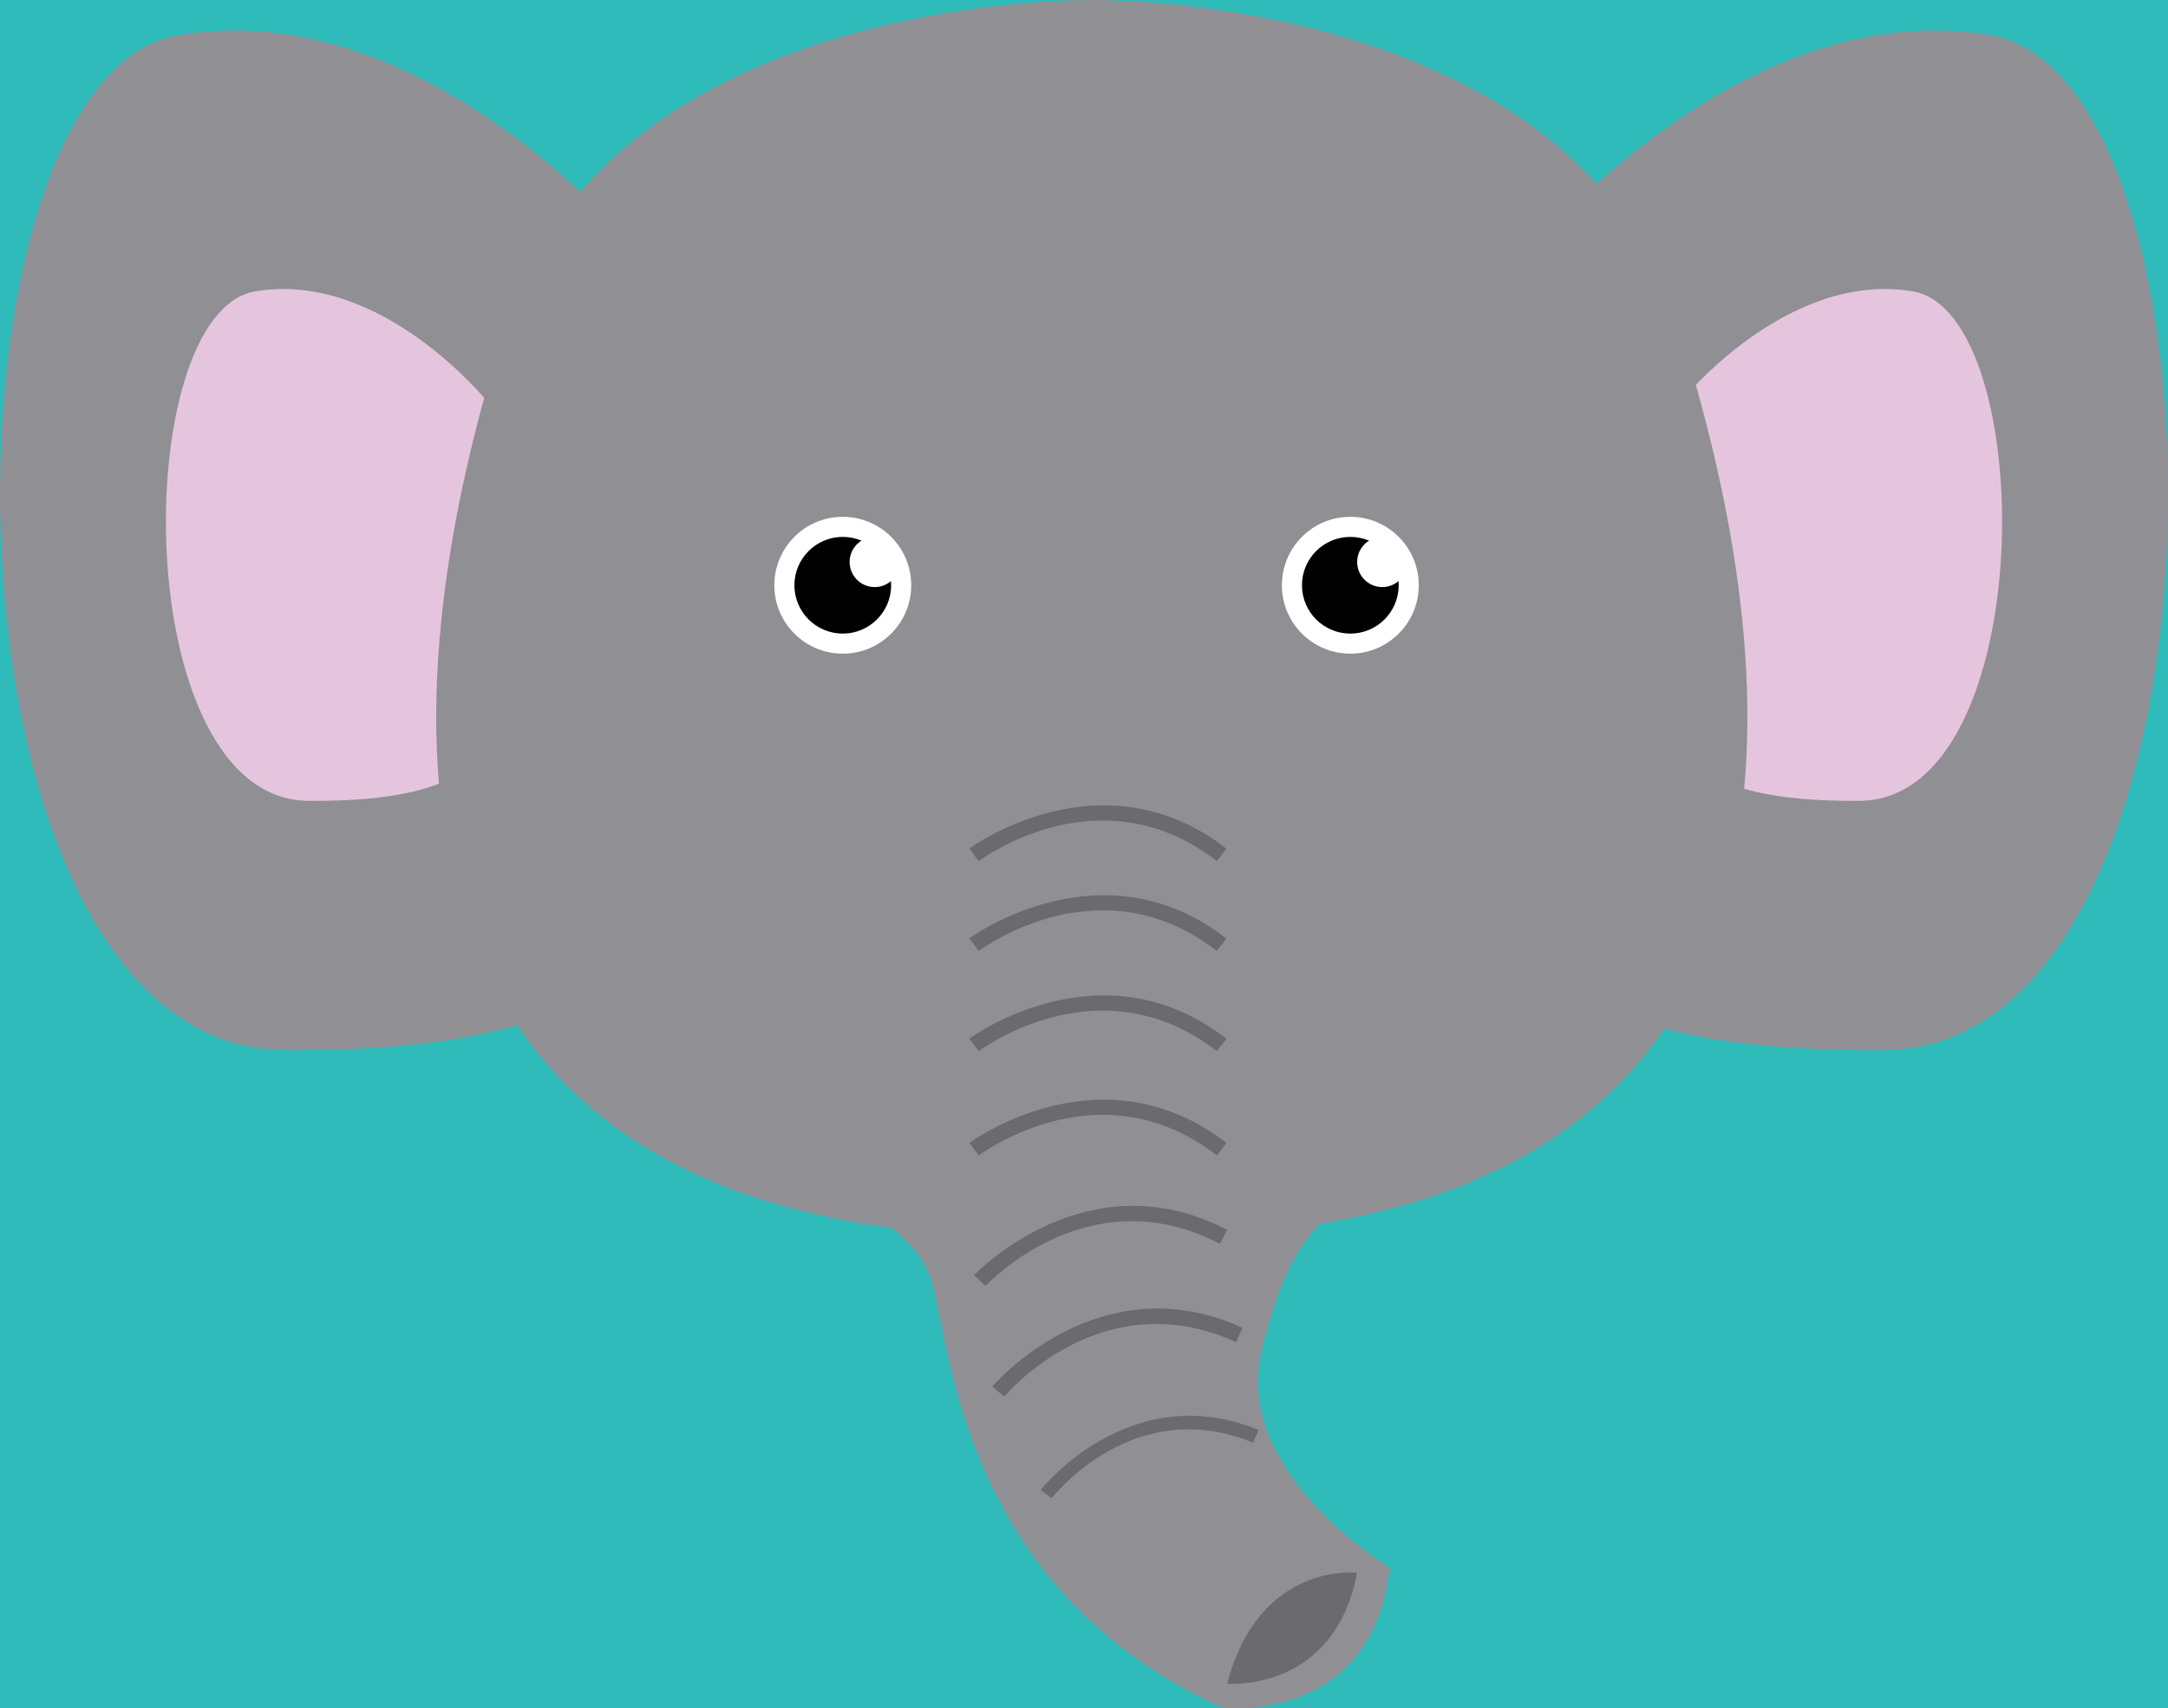 <?xml version="1.0" encoding="utf-8"?>
<!-- Generator: Adobe Illustrator 16.0.0, SVG Export Plug-In . SVG Version: 6.00 Build 0)  -->
<!DOCTYPE svg PUBLIC "-//W3C//DTD SVG 1.1//EN" "http://www.w3.org/Graphics/SVG/1.1/DTD/svg11.dtd">
<svg version="1.1" xmlns="http://www.w3.org/2000/svg" xmlns:xlink="http://www.w3.org/1999/xlink" x="0px" y="0px"
	 width="224.96px" height="177.29px" viewBox="0 0 224.96 177.29" enable-background="new 0 0 224.96 177.29" xml:space="preserve">
<g id="Background">
	<g>
		<rect x="-58.177" y="-76.371" fill="#2FBABA" width="800" height="800"/>
		<g>
			<g>
				<path fill="#3F442F" d="M230.315,687.299v-0.256c-0.349,0.398-0.691,0.723-1.03,0.973s-0.706,0.441-1.103,0.57
					c-0.396,0.131-0.827,0.195-1.296,0.195c-0.621,0-1.195-0.131-1.725-0.395c-0.528-0.262-0.985-0.639-1.371-1.125
					c-0.388-0.488-0.68-1.061-0.879-1.719c-0.199-0.66-0.3-1.371-0.3-2.137c0-1.622,0.396-2.887,1.188-3.792
					c0.792-0.904,1.833-1.357,3.125-1.357c0.747,0,1.377,0.129,1.89,0.384c0.514,0.257,1.014,0.652,1.501,1.183v-3.827
					c0-0.532,0.105-0.934,0.318-1.206c0.212-0.272,0.514-0.408,0.907-0.408c0.393,0,0.694,0.125,0.906,0.375
					c0.213,0.251,0.318,0.618,0.318,1.106v11.436c0,0.494-0.113,0.865-0.342,1.111c-0.228,0.246-0.521,0.371-0.883,0.371
					c-0.354,0-0.647-0.129-0.879-0.385C230.431,688.139,230.315,687.773,230.315,687.299z M225.215,683.49
					c0,0.703,0.109,1.301,0.328,1.795s0.518,0.867,0.897,1.115c0.38,0.252,0.795,0.377,1.244,0.377c0.456,0,0.872-0.119,1.249-0.357
					c0.377-0.236,0.678-0.602,0.902-1.09c0.225-0.492,0.337-1.105,0.337-1.84c0-0.689-0.112-1.283-0.337-1.782
					c-0.225-0.496-0.528-0.876-0.912-1.14c-0.383-0.262-0.803-0.393-1.258-0.393c-0.475,0-0.899,0.135-1.273,0.403
					c-0.373,0.269-0.663,0.654-0.868,1.158C225.317,682.242,225.215,682.826,225.215,683.49z"/>
				<path fill="#3F442F" d="M241.749,684.146h-5.071c0.007,0.588,0.125,1.107,0.356,1.557c0.23,0.451,0.538,0.789,0.921,1.018
					c0.384,0.229,0.807,0.34,1.269,0.34c0.31,0,0.593-0.035,0.85-0.107c0.257-0.074,0.505-0.186,0.746-0.342
					c0.241-0.154,0.462-0.322,0.665-0.5c0.202-0.178,0.464-0.418,0.788-0.723c0.133-0.113,0.323-0.17,0.57-0.17
					c0.266,0,0.48,0.074,0.645,0.219c0.165,0.146,0.248,0.352,0.248,0.617c0,0.234-0.093,0.508-0.275,0.822
					c-0.185,0.313-0.462,0.613-0.831,0.902c-0.372,0.287-0.836,0.525-1.397,0.717c-0.56,0.189-1.204,0.285-1.933,0.285
					c-1.664,0-2.96-0.477-3.884-1.426c-0.925-0.949-1.387-2.238-1.387-3.865c0-0.766,0.113-1.478,0.342-2.132
					c0.229-0.656,0.561-1.218,0.997-1.687s0.975-0.827,1.615-1.078c0.639-0.25,1.349-0.374,2.127-0.374
					c1.013,0,1.882,0.212,2.606,0.641c0.726,0.427,1.27,0.979,1.63,1.656c0.359,0.678,0.541,1.369,0.541,2.071
					c0,0.652-0.187,1.074-0.56,1.27C242.954,684.049,242.428,684.146,241.749,684.146z M236.678,682.674h4.702
					c-0.063-0.887-0.304-1.551-0.718-1.99c-0.415-0.44-0.96-0.66-1.638-0.66c-0.646,0-1.177,0.223-1.591,0.669
					C237.019,681.139,236.768,681.8,236.678,682.674z"/>
				<path fill="#3F442F" d="M253.564,685.389c0,0.717-0.174,1.33-0.522,1.84c-0.348,0.51-0.862,0.896-1.544,1.158
					c-0.68,0.264-1.508,0.395-2.483,0.395c-0.931,0-1.729-0.143-2.394-0.428c-0.664-0.285-1.155-0.643-1.472-1.068
					c-0.316-0.428-0.475-0.855-0.475-1.287c0-0.285,0.101-0.529,0.304-0.73c0.202-0.203,0.459-0.305,0.77-0.305
					c0.271,0,0.48,0.066,0.626,0.199c0.146,0.133,0.286,0.32,0.418,0.561c0.266,0.463,0.585,0.807,0.955,1.035
					s0.875,0.342,1.516,0.342c0.519,0,0.944-0.115,1.277-0.346c0.332-0.232,0.498-0.496,0.498-0.795
					c0-0.455-0.172-0.787-0.518-0.996s-0.914-0.408-1.705-0.6c-0.893-0.221-1.619-0.453-2.18-0.697
					c-0.561-0.242-1.009-0.564-1.344-0.963c-0.336-0.4-0.504-0.892-0.504-1.474c0-0.519,0.155-1.01,0.466-1.473
					c0.311-0.461,0.768-0.83,1.373-1.105c0.604-0.276,1.333-0.414,2.188-0.414c0.671,0,1.274,0.069,1.809,0.21
					c0.536,0.138,0.983,0.326,1.34,0.561c0.358,0.233,0.63,0.493,0.816,0.777c0.187,0.285,0.28,0.563,0.28,0.837
					c0,0.297-0.1,0.541-0.299,0.731c-0.199,0.188-0.482,0.285-0.851,0.285c-0.266,0-0.492-0.076-0.679-0.229
					c-0.187-0.151-0.4-0.379-0.641-0.683c-0.196-0.253-0.427-0.456-0.693-0.608c-0.266-0.152-0.627-0.228-1.083-0.228
					c-0.469,0-0.857,0.099-1.168,0.3c-0.311,0.198-0.466,0.446-0.466,0.744c0,0.273,0.114,0.496,0.342,0.67
					c0.229,0.175,0.535,0.319,0.922,0.433s0.917,0.252,1.596,0.418c0.804,0.197,1.46,0.432,1.971,0.703
					c0.509,0.271,0.896,0.594,1.159,0.965C253.434,684.492,253.564,684.914,253.564,685.389z"/>
				<path fill="#3F442F" d="M256.213,677.032c-0.36,0-0.669-0.111-0.926-0.333c-0.256-0.221-0.385-0.534-0.385-0.94
					c0-0.368,0.132-0.669,0.395-0.907s0.568-0.356,0.916-0.356c0.336,0,0.634,0.107,0.893,0.323c0.26,0.216,0.391,0.528,0.391,0.94
					c0,0.399-0.128,0.711-0.381,0.936S256.562,677.032,256.213,677.032z M257.496,679.71v7.493c0,0.52-0.124,0.914-0.371,1.18
					s-0.56,0.398-0.94,0.398c-0.38,0-0.688-0.137-0.926-0.408c-0.238-0.273-0.356-0.662-0.356-1.17v-7.418
					c0-0.512,0.118-0.898,0.356-1.158c0.237-0.26,0.546-0.39,0.926-0.39c0.381,0,0.693,0.13,0.94,0.39
					S257.496,679.248,257.496,679.71z"/>
				<path fill="#3F442F" d="M268.854,680.138v7.532c0,0.861-0.093,1.602-0.276,2.223c-0.183,0.619-0.478,1.133-0.883,1.539
					c-0.405,0.404-0.936,0.705-1.591,0.9c-0.655,0.197-1.471,0.295-2.446,0.295c-0.893,0-1.69-0.125-2.394-0.375
					c-0.702-0.25-1.243-0.572-1.624-0.969c-0.379-0.395-0.57-0.803-0.57-1.221c0-0.316,0.108-0.574,0.324-0.773
					c0.215-0.199,0.475-0.299,0.778-0.299c0.38,0,0.712,0.168,0.997,0.502c0.139,0.172,0.283,0.346,0.432,0.52
					c0.149,0.174,0.314,0.322,0.494,0.447c0.181,0.121,0.397,0.213,0.65,0.273c0.254,0.059,0.546,0.09,0.874,0.09
					c0.672,0,1.192-0.092,1.563-0.279c0.37-0.188,0.63-0.449,0.778-0.785c0.149-0.334,0.236-0.693,0.262-1.076
					c0.025-0.385,0.044-1,0.057-1.85c-0.399,0.559-0.859,0.984-1.383,1.275c-0.521,0.291-1.145,0.436-1.865,0.436
					c-0.868,0-1.626-0.221-2.275-0.664c-0.648-0.443-1.147-1.064-1.495-1.861c-0.349-0.799-0.522-1.719-0.522-2.764
					c0-0.779,0.105-1.483,0.317-2.109c0.213-0.628,0.516-1.156,0.907-1.587c0.393-0.431,0.846-0.755,1.358-0.974
					c0.513-0.218,1.076-0.327,1.69-0.327c0.734,0,1.371,0.142,1.909,0.422c0.538,0.283,1.039,0.725,1.501,1.326v-0.353
					c0-0.449,0.11-0.797,0.332-1.045c0.222-0.246,0.507-0.37,0.855-0.37c0.5,0,0.832,0.164,0.996,0.489
					C268.771,679.053,268.854,679.523,268.854,680.138z M261.342,683.424c0,1.051,0.229,1.846,0.688,2.385s1.054,0.807,1.781,0.807
					c0.431,0,0.837-0.115,1.22-0.346c0.384-0.232,0.695-0.58,0.937-1.045c0.24-0.467,0.361-1.031,0.361-1.695
					c0-1.057-0.232-1.882-0.698-2.47c-0.466-0.589-1.078-0.884-1.839-0.884c-0.741,0-1.334,0.282-1.78,0.846
					C261.564,681.584,261.342,682.387,261.342,683.424z"/>
				<path fill="#3F442F" d="M272.976,679.672v0.313c0.455-0.602,0.954-1.043,1.495-1.325c0.542-0.281,1.163-0.423,1.866-0.423
					c0.685,0,1.295,0.149,1.834,0.447c0.537,0.298,0.94,0.719,1.205,1.262c0.172,0.317,0.282,0.66,0.333,1.026
					c0.051,0.368,0.077,0.836,0.077,1.406v4.824c0,0.52-0.119,0.914-0.357,1.18c-0.237,0.266-0.546,0.398-0.926,0.398
					c-0.387,0-0.699-0.137-0.94-0.408c-0.241-0.273-0.36-0.662-0.36-1.17v-4.32c0-0.855-0.119-1.51-0.356-1.962
					c-0.238-0.452-0.711-0.68-1.421-0.68c-0.461,0-0.883,0.138-1.263,0.413c-0.38,0.276-0.658,0.655-0.836,1.136
					c-0.126,0.388-0.189,1.108-0.189,2.165v3.248c0,0.525-0.123,0.922-0.365,1.184c-0.244,0.264-0.559,0.395-0.945,0.395
					c-0.374,0-0.681-0.137-0.922-0.408c-0.24-0.273-0.36-0.662-0.36-1.17v-7.493c0-0.494,0.107-0.863,0.322-1.107
					c0.216-0.243,0.51-0.365,0.883-0.365c0.229,0,0.435,0.054,0.619,0.162c0.183,0.108,0.33,0.27,0.441,0.483
					C272.92,679.099,272.976,679.362,272.976,679.672z"/>
				<path fill="#3F442F" d="M288.75,684.146h-5.071c0.007,0.588,0.124,1.107,0.356,1.557c0.23,0.451,0.537,0.789,0.921,1.018
					c0.382,0.229,0.806,0.34,1.268,0.34c0.311,0,0.594-0.035,0.851-0.107c0.256-0.074,0.504-0.186,0.746-0.342
					c0.239-0.154,0.461-0.322,0.665-0.5c0.201-0.178,0.464-0.418,0.787-0.723c0.133-0.113,0.323-0.17,0.57-0.17
					c0.266,0,0.481,0.074,0.646,0.219c0.165,0.146,0.247,0.352,0.247,0.617c0,0.234-0.092,0.508-0.275,0.822
					c-0.185,0.313-0.461,0.613-0.832,0.902c-0.37,0.287-0.835,0.525-1.396,0.717c-0.561,0.189-1.205,0.285-1.933,0.285
					c-1.665,0-2.96-0.477-3.886-1.426c-0.923-0.949-1.386-2.238-1.386-3.865c0-0.766,0.114-1.478,0.342-2.132
					c0.228-0.656,0.561-1.218,0.998-1.687c0.437-0.469,0.975-0.827,1.614-1.078c0.639-0.25,1.349-0.374,2.128-0.374
					c1.013,0,1.881,0.212,2.605,0.641c0.726,0.427,1.269,0.979,1.63,1.656c0.36,0.678,0.542,1.369,0.542,2.071
					c0,0.652-0.187,1.074-0.561,1.27C289.954,684.049,289.428,684.146,288.75,684.146z M283.679,682.674h4.701
					c-0.063-0.887-0.303-1.551-0.717-1.99c-0.415-0.44-0.961-0.66-1.639-0.66c-0.646,0-1.177,0.223-1.592,0.669
					S283.768,681.8,283.679,682.674z"/>
				<path fill="#3F442F" d="M299.319,687.299v-0.256c-0.348,0.398-0.691,0.723-1.029,0.973c-0.34,0.25-0.706,0.441-1.102,0.57
					c-0.396,0.131-0.828,0.195-1.297,0.195c-0.621,0-1.195-0.131-1.724-0.395c-0.528-0.262-0.986-0.639-1.372-1.125
					c-0.387-0.488-0.68-1.061-0.879-1.719c-0.2-0.66-0.3-1.371-0.3-2.137c0-1.622,0.396-2.887,1.188-3.792
					c0.792-0.904,1.833-1.357,3.125-1.357c0.747,0,1.378,0.129,1.89,0.384c0.514,0.257,1.014,0.652,1.5,1.183v-3.827
					c0-0.532,0.107-0.934,0.319-1.206s0.515-0.408,0.907-0.408s0.694,0.125,0.906,0.375c0.213,0.251,0.318,0.618,0.318,1.106v11.436
					c0,0.494-0.113,0.865-0.342,1.111c-0.228,0.246-0.521,0.371-0.883,0.371c-0.354,0-0.647-0.129-0.879-0.385
					C299.436,688.139,299.319,687.773,299.319,687.299z M294.22,683.49c0,0.703,0.109,1.301,0.328,1.795
					c0.218,0.494,0.518,0.867,0.898,1.115c0.379,0.252,0.793,0.377,1.242,0.377c0.457,0,0.873-0.119,1.25-0.357
					c0.377-0.236,0.678-0.602,0.902-1.09c0.225-0.492,0.337-1.105,0.337-1.84c0-0.689-0.112-1.283-0.337-1.782
					c-0.225-0.496-0.529-0.876-0.912-1.14c-0.384-0.262-0.803-0.393-1.259-0.393c-0.474,0-0.899,0.135-1.272,0.403
					s-0.663,0.654-0.869,1.158C294.322,682.242,294.22,682.826,294.22,683.49z"/>
				<path fill="#3F442F" d="M309.918,675.863v3.96c0.487-0.506,0.984-0.895,1.491-1.163c0.506-0.269,1.134-0.403,1.881-0.403
					c0.861,0,1.615,0.204,2.266,0.611c0.648,0.41,1.151,1.002,1.51,1.777c0.357,0.774,0.537,1.696,0.537,2.761
					c0,0.785-0.1,1.504-0.299,2.16c-0.2,0.654-0.49,1.223-0.869,1.703c-0.381,0.482-0.842,0.855-1.383,1.117
					c-0.541,0.264-1.139,0.395-1.79,0.395c-0.399,0-0.774-0.047-1.126-0.143s-0.65-0.219-0.897-0.375
					c-0.246-0.154-0.457-0.314-0.632-0.48c-0.174-0.164-0.404-0.412-0.688-0.74v0.256c0,0.488-0.117,0.857-0.352,1.107
					c-0.233,0.25-0.531,0.375-0.893,0.375c-0.367,0-0.66-0.125-0.878-0.375c-0.219-0.25-0.328-0.619-0.328-1.107v-11.322
					c0-0.525,0.105-0.923,0.317-1.191s0.509-0.403,0.889-0.403c0.399,0,0.706,0.128,0.921,0.384
					C309.81,675.023,309.918,675.388,309.918,675.863z M310.042,683.566c0,1.033,0.235,1.824,0.707,2.379s1.091,0.832,1.857,0.832
					c0.651,0,1.214-0.283,1.686-0.85c0.471-0.568,0.707-1.379,0.707-2.438c0-0.684-0.098-1.273-0.294-1.767
					c-0.196-0.494-0.475-0.876-0.835-1.145c-0.361-0.269-0.783-0.403-1.264-0.403c-0.494,0-0.936,0.135-1.32,0.403
					c-0.387,0.269-0.69,0.658-0.912,1.168C310.152,682.256,310.042,682.863,310.042,683.566z"/>
				<path fill="#3F442F" d="M320.964,689.104l0.237-0.58l-3.191-8.035c-0.196-0.461-0.295-0.798-0.295-1.007
					c0-0.222,0.058-0.427,0.171-0.616c0.115-0.19,0.271-0.343,0.471-0.456c0.199-0.115,0.406-0.172,0.622-0.172
					c0.373,0,0.655,0.119,0.846,0.356s0.357,0.577,0.503,1.021l2.194,6.384l2.08-5.938c0.164-0.479,0.313-0.857,0.446-1.13
					s0.273-0.456,0.422-0.55c0.148-0.096,0.359-0.144,0.633-0.144c0.197,0,0.385,0.052,0.564,0.157
					c0.181,0.104,0.32,0.245,0.418,0.423c0.098,0.177,0.148,0.363,0.148,0.56c-0.027,0.12-0.066,0.291-0.125,0.514
					c-0.057,0.221-0.126,0.447-0.208,0.674l-3.382,8.854c-0.291,0.777-0.576,1.389-0.855,1.832
					c-0.278,0.443-0.646,0.785-1.105,1.021c-0.46,0.238-1.078,0.355-1.857,0.355c-0.76,0-1.33-0.082-1.709-0.246
					c-0.381-0.166-0.57-0.467-0.57-0.902c0-0.297,0.09-0.527,0.271-0.689c0.18-0.16,0.447-0.242,0.801-0.242
					c0.141,0,0.277,0.02,0.41,0.059c0.164,0.037,0.307,0.057,0.426,0.057c0.298,0,0.533-0.045,0.704-0.135
					c0.171-0.088,0.323-0.24,0.46-0.461C320.63,689.85,320.786,689.527,320.964,689.104z"/>
			</g>
			<g>
				<path fill="#3F442F" d="M358.526,678.462h0.619v-0.778c0-0.814,0.1-1.457,0.307-1.938c0.203-0.479,0.555-0.826,1.047-1.045
					c0.49-0.217,1.162-0.326,2.016-0.326c1.52,0,2.273,0.367,2.273,1.114c0,0.238-0.08,0.444-0.24,0.615
					c-0.154,0.169-0.344,0.256-0.559,0.256c-0.1,0-0.277-0.019-0.527-0.06c-0.236-0.033-0.451-0.056-0.623-0.056
					c-0.467,0-0.766,0.141-0.904,0.415c-0.127,0.275-0.195,0.669-0.195,1.185v0.617h0.633c0.99,0,1.48,0.297,1.48,0.896
					c0,0.419-0.127,0.69-0.393,0.805c-0.262,0.114-0.623,0.171-1.088,0.171h-0.633v6.872c0,0.51-0.121,0.9-0.369,1.168
					c-0.242,0.271-0.555,0.406-0.943,0.406c-0.367,0-0.67-0.135-0.918-0.406c-0.244-0.268-0.363-0.658-0.363-1.168v-6.872h-0.715
					c-0.389,0-0.682-0.084-0.893-0.262c-0.209-0.171-0.314-0.399-0.314-0.678C357.224,678.77,357.657,678.462,358.526,678.462"/>
				<path fill="#3F442F" d="M367.017,685.037v2.168c0,0.523-0.133,0.918-0.375,1.18c-0.246,0.266-0.559,0.395-0.938,0.395
					c-0.381,0-0.688-0.131-0.926-0.4c-0.236-0.264-0.361-0.656-0.361-1.174v-7.224c0-1.166,0.42-1.749,1.262-1.749
					c0.434,0,0.742,0.135,0.934,0.408c0.189,0.273,0.295,0.674,0.316,1.208c0.309-0.534,0.625-0.935,0.949-1.208
					c0.332-0.273,0.762-0.408,1.309-0.408c0.549,0,1.072,0.135,1.586,0.408c0.516,0.273,0.771,0.637,0.771,1.085
					c0,0.314-0.111,0.58-0.326,0.781c-0.221,0.209-0.455,0.312-0.707,0.312c-0.1,0-0.33-0.063-0.691-0.18
					c-0.365-0.113-0.689-0.173-0.963-0.173c-0.381,0-0.693,0.103-0.932,0.298c-0.242,0.205-0.432,0.497-0.564,0.887
					c-0.129,0.395-0.219,0.865-0.273,1.404C367.038,683.598,367.017,684.258,367.017,685.037"/>
				<path fill="#3F442F" d="M378.937,684.145h-5.074c0.01,0.588,0.125,1.109,0.355,1.559c0.234,0.445,0.539,0.785,0.924,1.016
					c0.385,0.229,0.805,0.34,1.27,0.34c0.311,0,0.592-0.033,0.85-0.111c0.254-0.068,0.504-0.186,0.744-0.34
					c0.242-0.152,0.461-0.318,0.664-0.5c0.203-0.176,0.467-0.416,0.791-0.719c0.135-0.113,0.324-0.174,0.568-0.174
					c0.268,0,0.48,0.074,0.648,0.221c0.166,0.148,0.244,0.352,0.244,0.617c0,0.236-0.09,0.508-0.268,0.82
					c-0.188,0.316-0.463,0.615-0.836,0.906c-0.375,0.285-0.84,0.527-1.398,0.713c-0.559,0.191-1.205,0.287-1.932,0.287
					c-1.67,0-2.963-0.473-3.887-1.422c-0.924-0.953-1.391-2.242-1.391-3.869c0-0.766,0.117-1.479,0.348-2.135
					c0.225-0.658,0.557-1.216,0.998-1.688c0.436-0.471,0.971-0.828,1.613-1.078c0.637-0.249,1.346-0.374,2.127-0.374
					c1.012,0,1.881,0.214,2.607,0.646c0.723,0.423,1.273,0.977,1.629,1.654c0.361,0.681,0.541,1.368,0.541,2.074
					c0,0.648-0.188,1.07-0.561,1.266C380.14,684.047,379.614,684.145,378.937,684.145 M373.862,682.67h4.701
					c-0.063-0.886-0.297-1.551-0.713-1.987c-0.418-0.442-0.959-0.66-1.641-0.66c-0.646,0-1.178,0.22-1.592,0.669
					C374.204,681.138,373.95,681.796,373.862,682.67"/>
				<path fill="#3F442F" d="M389.724,684.145h-5.072c0.006,0.588,0.125,1.109,0.354,1.559c0.232,0.445,0.539,0.785,0.922,1.016
					c0.383,0.229,0.805,0.34,1.271,0.34c0.307,0,0.592-0.033,0.844-0.111c0.26-0.068,0.506-0.186,0.75-0.34
					c0.242-0.152,0.461-0.318,0.664-0.5c0.199-0.176,0.465-0.416,0.789-0.719c0.135-0.113,0.326-0.174,0.568-0.174
					c0.268,0,0.482,0.074,0.65,0.221c0.164,0.148,0.24,0.352,0.24,0.617c0,0.236-0.088,0.508-0.273,0.82
					c-0.178,0.316-0.455,0.615-0.83,0.906c-0.371,0.285-0.84,0.527-1.396,0.713c-0.557,0.191-1.207,0.287-1.934,0.287
					c-1.668,0-2.959-0.473-3.887-1.422c-0.924-0.953-1.389-2.242-1.389-3.869c0-0.766,0.115-1.479,0.348-2.135
					c0.227-0.658,0.559-1.216,0.996-1.688c0.436-0.471,0.973-0.828,1.613-1.078c0.639-0.249,1.352-0.374,2.129-0.374
					c1.01,0,1.879,0.214,2.613,0.646c0.721,0.423,1.266,0.977,1.621,1.654c0.359,0.681,0.545,1.368,0.545,2.074
					c0,0.648-0.191,1.07-0.561,1.266C390.925,684.047,390.399,684.145,389.724,684.145 M384.651,682.67h4.701
					c-0.064-0.886-0.305-1.551-0.715-1.987c-0.422-0.442-0.963-0.66-1.643-0.66c-0.646,0-1.176,0.22-1.594,0.669
					C384.989,681.138,384.735,681.796,384.651,682.67"/>
				<path fill="#3F442F" d="M395.403,679.691v0.311c0.486-0.601,0.994-1.042,1.525-1.324c0.518-0.284,1.117-0.427,1.781-0.427
					c0.795,0,1.535,0.208,2.207,0.617c0.672,0.414,1.199,1.016,1.59,1.807c0.389,0.795,0.586,1.729,0.586,2.813
					c0,0.797-0.113,1.531-0.336,2.201c-0.225,0.668-0.537,1.227-0.93,1.68c-0.393,0.451-0.855,0.803-1.389,1.047
					c-0.543,0.24-1.111,0.363-1.729,0.363c-0.738,0-1.363-0.148-1.865-0.447c-0.502-0.293-0.982-0.734-1.441-1.307v3.893
					c0,1.137-0.416,1.711-1.244,1.711c-0.49,0-0.809-0.146-0.971-0.439c-0.152-0.299-0.234-0.725-0.234-1.291v-11.194
					c0-0.495,0.107-0.859,0.32-1.107c0.215-0.239,0.512-0.364,0.885-0.364c0.369,0,0.666,0.125,0.896,0.374
					C395.29,678.86,395.403,679.217,395.403,679.691 M400.487,683.459c0-0.684-0.105-1.273-0.314-1.763
					c-0.209-0.492-0.498-0.867-0.865-1.128c-0.367-0.263-0.783-0.396-1.232-0.396c-0.715,0-1.318,0.284-1.809,0.844
					c-0.492,0.566-0.74,1.396-0.74,2.494c0,1.025,0.244,1.832,0.736,2.406c0.486,0.572,1.086,0.857,1.813,0.857
					c0.428,0,0.83-0.125,1.197-0.371c0.371-0.254,0.664-0.627,0.883-1.127C400.376,684.773,400.487,684.168,400.487,683.459"/>
				<path fill="#3F442F" d="M405.704,677.025c-0.363,0-0.67-0.114-0.924-0.335c-0.26-0.223-0.387-0.532-0.387-0.937
					c0-0.368,0.131-0.67,0.396-0.91c0.262-0.234,0.566-0.355,0.914-0.355c0.34,0,0.635,0.106,0.893,0.319
					c0.26,0.219,0.391,0.534,0.391,0.946c0,0.399-0.127,0.711-0.377,0.936C406.356,676.911,406.056,677.025,405.704,677.025
					 M406.987,679.704v7.503c0,0.516-0.123,0.908-0.369,1.172c-0.25,0.27-0.561,0.4-0.941,0.4s-0.686-0.135-0.928-0.406
					c-0.234-0.277-0.355-0.666-0.355-1.166v-7.429c0-0.51,0.121-0.895,0.355-1.154c0.242-0.265,0.547-0.392,0.928-0.392
					s0.691,0.127,0.941,0.392C406.864,678.884,406.987,679.246,406.987,679.704"/>
				<path fill="#3F442F" d="M415.347,687.596l-2.283-3.766l-1.408,1.328v2.064c0,0.5-0.133,0.883-0.396,1.15
					c-0.258,0.271-0.566,0.406-0.906,0.406c-0.398,0-0.715-0.131-0.941-0.4c-0.227-0.264-0.344-0.656-0.344-1.174v-11.064
					c0-0.573,0.115-1.011,0.332-1.313c0.223-0.305,0.545-0.452,0.953-0.452c0.398,0,0.713,0.137,0.949,0.411
					c0.234,0.271,0.354,0.674,0.354,1.202v6.293l2.916-3.063c0.361-0.376,0.633-0.641,0.826-0.778
					c0.189-0.139,0.42-0.208,0.689-0.208c0.326,0,0.594,0.104,0.816,0.309c0.211,0.206,0.32,0.466,0.32,0.773
					c0,0.379-0.354,0.889-1.055,1.521l-1.377,1.264l2.658,4.182c0.193,0.314,0.34,0.545,0.424,0.707
					c0.084,0.158,0.131,0.318,0.131,0.461c0,0.414-0.115,0.734-0.342,0.977c-0.225,0.236-0.523,0.354-0.885,0.354
					c-0.316,0-0.564-0.082-0.734-0.256S415.638,688.039,415.347,687.596"/>
				<path fill="#3F442F" d="M420.983,688.779c-0.393,0-0.729-0.127-1.014-0.381c-0.285-0.25-0.43-0.605-0.43-1.064
					c0-0.387,0.139-0.719,0.41-0.996c0.275-0.279,0.607-0.418,1.008-0.418c0.398,0,0.736,0.139,1.023,0.412
					c0.279,0.275,0.422,0.611,0.422,1.002c0,0.451-0.143,0.807-0.422,1.059C421.694,688.652,421.362,688.779,420.983,688.779"/>
				<path fill="#3F442F" d="M433.882,685.568c0,0.32-0.098,0.668-0.291,1.035c-0.191,0.369-0.488,0.717-0.887,1.049
					c-0.395,0.332-0.891,0.604-1.494,0.805c-0.602,0.201-1.281,0.307-2.031,0.307c-1.605,0-2.857-0.471-3.758-1.402
					c-0.895-0.936-1.346-2.189-1.346-3.76c0-1.066,0.205-2.006,0.619-2.824c0.408-0.814,1.004-1.447,1.781-1.894
					c0.779-0.448,1.717-0.67,2.795-0.67c0.674,0,1.287,0.098,1.852,0.295c0.561,0.195,1.033,0.451,1.426,0.759
					c0.387,0.314,0.686,0.644,0.889,0.992c0.207,0.352,0.309,0.681,0.309,0.987c0,0.308-0.113,0.571-0.344,0.787
					c-0.234,0.216-0.516,0.325-0.838,0.325c-0.219,0-0.398-0.057-0.541-0.166c-0.145-0.113-0.305-0.291-0.479-0.543
					c-0.318-0.479-0.646-0.842-0.996-1.079c-0.344-0.243-0.781-0.362-1.314-0.362c-0.762,0-1.383,0.298-1.854,0.897
					c-0.467,0.596-0.703,1.421-0.703,2.454c0,0.488,0.063,0.939,0.184,1.348c0.117,0.408,0.291,0.756,0.52,1.045
					c0.23,0.287,0.504,0.504,0.826,0.654c0.324,0.152,0.682,0.225,1.064,0.225c0.521,0,0.967-0.119,1.336-0.359
					c0.377-0.242,0.703-0.607,0.986-1.104c0.158-0.291,0.328-0.518,0.51-0.684c0.182-0.162,0.408-0.248,0.676-0.248
					c0.316,0,0.58,0.123,0.785,0.361C433.774,685.039,433.882,685.299,433.882,685.568"/>
				<path fill="#3F442F" d="M445.071,683.508c0,0.77-0.121,1.484-0.355,2.139c-0.246,0.652-0.592,1.213-1.049,1.68
					c-0.455,0.469-1.002,0.828-1.633,1.08c-0.639,0.246-1.35,0.375-2.139,0.375c-0.785,0-1.492-0.129-2.121-0.383
					c-0.623-0.25-1.17-0.615-1.625-1.082c-0.461-0.477-0.809-1.035-1.053-1.678c-0.229-0.643-0.35-1.354-0.35-2.131
					c0-0.785,0.123-1.506,0.357-2.158c0.242-0.654,0.59-1.212,1.039-1.673c0.451-0.462,0.994-0.817,1.631-1.07
					c0.645-0.249,1.35-0.374,2.121-0.374c0.785,0,1.498,0.125,2.139,0.382c0.639,0.251,1.184,0.614,1.645,1.079
					c0.457,0.475,0.803,1.029,1.039,1.672C444.952,682.017,445.071,682.727,445.071,683.508 M442.468,683.508
					c0-1.059-0.234-1.881-0.697-2.469c-0.463-0.596-1.09-0.888-1.875-0.888c-0.508,0-0.955,0.132-1.342,0.394
					s-0.682,0.649-0.891,1.164c-0.209,0.514-0.314,1.113-0.314,1.799c0,0.68,0.102,1.268,0.309,1.773
					c0.209,0.512,0.502,0.898,0.887,1.166s0.834,0.404,1.352,0.404c0.785,0,1.412-0.295,1.875-0.891
					C442.233,685.369,442.468,684.549,442.468,683.508"/>
				<path fill="#3F442F" d="M454.964,683.699v3.445c0,0.547-0.121,0.951-0.369,1.229c-0.25,0.271-0.572,0.408-0.979,0.408
					c-0.393,0-0.713-0.137-0.951-0.408c-0.246-0.277-0.371-0.682-0.371-1.229v-4.131c0-0.652-0.021-1.162-0.064-1.524
					c-0.045-0.354-0.168-0.655-0.361-0.883c-0.197-0.235-0.51-0.352-0.932-0.352c-0.85,0-1.406,0.29-1.676,0.881
					c-0.268,0.576-0.406,1.413-0.406,2.507v3.502c0,0.539-0.123,0.947-0.361,1.225c-0.25,0.273-0.568,0.412-0.965,0.412
					s-0.717-0.139-0.967-0.412c-0.252-0.277-0.377-0.686-0.377-1.225v-7.419c0-0.489,0.111-0.86,0.336-1.111
					c0.229-0.257,0.525-0.382,0.889-0.382c0.357,0,0.652,0.123,0.893,0.355c0.236,0.238,0.354,0.566,0.354,0.984v0.245
					c0.453-0.535,0.936-0.932,1.445-1.181c0.516-0.26,1.082-0.386,1.713-0.386c0.65,0,1.211,0.131,1.678,0.39
					c0.469,0.261,0.854,0.655,1.16,1.177c0.439-0.528,0.908-0.923,1.41-1.181c0.5-0.257,1.053-0.386,1.662-0.386
					c0.705,0,1.32,0.143,1.834,0.419c0.51,0.278,0.893,0.68,1.146,1.195c0.221,0.473,0.33,1.21,0.33,2.217v5.063
					c0,0.547-0.121,0.951-0.367,1.229c-0.246,0.271-0.574,0.408-0.979,0.408c-0.395,0-0.715-0.139-0.965-0.412
					c-0.25-0.277-0.377-0.686-0.377-1.225v-4.361c0-0.559-0.023-1.003-0.068-1.338c-0.047-0.337-0.178-0.62-0.383-0.847
					c-0.213-0.228-0.531-0.344-0.953-0.344c-0.342,0-0.666,0.106-0.975,0.308c-0.307,0.198-0.547,0.477-0.721,0.813
					C455.062,681.813,454.964,682.588,454.964,683.699"/>
			</g>
			<g>
				<path fill="#3F442F" d="M334.259,682.881c-0.002-0.006-0.002-0.01-0.002-0.018C334.257,682.871,334.257,682.875,334.259,682.881
					z"/>
				<path fill="#3F442F" d="M334.39,683.709c0.002,0,0.002,0,0.003,0c-0.05-0.236-0.089-0.471-0.118-0.701
					C334.304,683.24,334.343,683.477,334.39,683.709z"/>
				<path fill="#3F442F" d="M335.248,686.115c-0.006-0.01-0.011-0.021-0.017-0.033C335.237,686.094,335.242,686.105,335.248,686.115
					z"/>
				<path fill="#3F442F" d="M335.166,685.955c-0.022-0.043-0.044-0.09-0.065-0.133C335.122,685.869,335.144,685.912,335.166,685.955
					z"/>
				<path fill="#3F442F" d="M334.631,684.637c0.127,0.4,0.28,0.787,0.457,1.158c-0.181-0.379-0.33-0.768-0.454-1.158
					C334.634,684.637,334.632,684.637,334.631,684.637z"/>
				<path fill="#3F442F" d="M344.296,672.943c0.502,0,0.871,0.04,1.295,0.111l0.121-0.763c0,0-1.172-0.36-2.711-0.234l-0.121-0.415
					c0.479-0.101,0.838-0.526,0.838-1.034c0-0.582-0.475-1.054-1.057-1.054c-0.584,0-1.057,0.472-1.057,1.054
					c0,0.508,0.359,0.934,0.836,1.034l0.135,0.463c-1.635,0.225-2.936,0.862-2.936,0.862l0.23,0.705
					c0.988-0.329,1.846-0.529,2.624-0.613C343.256,672.979,343.829,672.943,344.296,672.943z"/>
				<path fill="#3F442F" d="M335.229,676.802l0.006-0.008c0.038-0.05,0.075-0.097,0.113-0.143l-0.313-0.226l-0.487-0.356
					c-0.027,0.038-0.795,0.744-1.401,2.048c-0.025-0.041-0.056-0.081-0.09-0.119c-0.182-0.198-0.436-0.3-0.758-0.294
					c-0.004,0-0.01,0-0.016,0c-0.199,0-0.336-0.066-0.426-0.147c0.089-0.113,0.143-0.256,0.143-0.413c0-0.368-0.3-0.669-0.67-0.669
					c-0.368,0-0.668,0.301-0.668,0.669c0,0.37,0.3,0.669,0.668,0.669c0.059,0,0.113-0.01,0.168-0.021
					c0.164,0.183,0.425,0.342,0.807,0.334c0.197-0.002,0.342,0.049,0.438,0.155c0.111,0.121,0.148,0.296,0.16,0.428
					c-0.001,0.002-0.001,0.005-0.003,0.005c-0.436,1.189-0.312,2.67-0.312,2.67l1.058,0.042c0.021-0.539,0.099-1.482,0.372-2.23
					C334.542,677.746,335.202,676.84,335.229,676.802z"/>
				<path fill="#3F442F" d="M353.495,673.827c-0.367,0-0.668,0.299-0.668,0.669c0,0.058,0.008,0.112,0.023,0.165
					c-0.184,0.166-0.344,0.428-0.338,0.811c0.004,0.197-0.047,0.34-0.154,0.437c-0.084,0.075-0.191,0.115-0.295,0.141
					c-0.787-1.103-1.756-1.775-1.756-1.775l-0.76,0.813c0.574,0.521,1.16,1.175,1.729,1.99c0.395,0.563,0.799,1.29,1.137,2.015
					l1.023-0.486c0,0-0.467-1.155-1.125-2.191c0.113-0.04,0.229-0.103,0.33-0.192c0.201-0.181,0.299-0.437,0.293-0.758
					c-0.002-0.208,0.066-0.349,0.148-0.441c0.115,0.087,0.258,0.143,0.412,0.143c0.371,0,0.67-0.3,0.67-0.669
					C354.165,674.126,353.866,673.827,353.495,673.827z"/>
				<path fill="#3F442F" d="M350.839,683.029c-1.41,0.688-3.729,1.594-6.781,2.02c-1.199,0.166-2.359,0.229-3.429,0.229
					c-1.391,0-2.62-0.104-3.563-0.223c-1.076-0.137-1.917-0.303-2.433-0.418c0.124,0.391,0.273,0.779,0.454,1.158
					c0.003,0.01,0.008,0.02,0.013,0.027c0.021,0.043,0.043,0.09,0.065,0.133c0.021,0.045,0.043,0.088,0.065,0.127
					c0.006,0.012,0.011,0.023,0.017,0.033c0.303,0.57,0.667,1.096,1.081,1.549c1.439,1.576,2.906,1.824,2.92,1.826l0.023,0.004
					l0.021,0.008c0.014,0.004,1.314,0.424,3.291,0.424c1.945,0,3.855-0.393,5.674-1.166c1.348-0.689,2.623-1.736,3.254-2.67
					c0.488-0.723,0.842-1.494,1.051-2.295c0.111-0.426,0.199-1.107,0.146-1.825C352.313,682.236,351.687,682.617,350.839,683.029z"
					/>
				<path fill="#3F442F" d="M335.681,677.136c-0.041,0.06-0.652,0.925-1.135,2.253c-0.361,0.995-0.346,2.443-0.346,2.46v0.003
					c0,0.34,0.02,0.678,0.057,1.012c0,0.008,0,0.012,0.002,0.018c0.004,0.043,0.012,0.084,0.016,0.127
					c0.029,0.23,0.068,0.465,0.118,0.701c0.7,0.178,4.878,1.152,9.548,0.502c2.928-0.406,5.15-1.271,6.5-1.926
					c1.121-0.545,1.842-1.037,2.119-1.239c-0.277-1.028-1.041-2.641-1.742-3.646c-2.006-2.865-4.168-3.601-5.277-3.783
					c-0.424-0.069-0.764-0.109-1.244-0.109c-0.447,0-1.002,0.036-1.742,0.114c-0.744,0.077-1.572,0.272-2.533,0.596
					c-1.348,0.451-2.566,1.159-3.526,2.048l-0.032,0.03C336.319,676.426,336.022,676.701,335.681,677.136z M347.95,676.469
					c0.961,0,1.744,0.781,1.744,1.743s-0.783,1.744-1.744,1.744s-1.742-0.782-1.742-1.744S346.989,676.469,347.95,676.469z
					 M339.709,676.399c1.557,0,2.817,1.262,2.817,2.817s-1.261,2.814-2.817,2.814c-1.555,0-2.815-1.259-2.815-2.814
					S338.154,676.399,339.709,676.399z"/>
			</g>
		</g>
	</g>
</g>
<g id="Objects">
	<g>
		<g>
			<g>
				<g>
					<path fill="#EFE9E9" d="M673.471,498.087c0,0-21.789-2.452-30.547,6.801l-8.359-9.422l5.49-9.004h13.963L673.471,498.087z"/>
					<path fill="#FBC8D1" d="M613.844,480.118c0,0,29.18-10.067,34.716-10.165c5.536-0.099,24.911,28.134,24.911,28.134
						s-17.161-11.071-38.906-2.621L613.844,480.118z"/>
				</g>
				<g>
					<path fill="#EFE9E9" d="M482.742,498.087c0,0,21.789-2.452,30.547,6.801l8.359-9.422l-5.49-9.004h-13.963L482.742,498.087z"/>
					<path fill="#FBC8D1" d="M542.369,480.118c0,0-29.18-10.067-34.716-10.165c-5.536-0.099-24.911,28.134-24.911,28.134
						s17.161-11.071,38.906-2.621L542.369,480.118z"/>
				</g>
			</g>
			<path fill="#FBD4D9" d="M642.924,504.888c-27.54-35.394-65.059-34.935-65.059-34.935s-37.516-0.459-65.059,34.935
				c-27.545,35.396-18.521,69.873-6.174,83.661c12.348,13.792,29.917,20.687,71.232,20.687s58.886-6.895,71.232-20.687
				C661.446,574.761,670.467,540.283,642.924,504.888z"/>
		</g>
		<g>
			<g>
				<g>
					<circle fill="#FFFFFF" cx="542.369" cy="528.697" r="9.636"/>
					<circle cx="542.369" cy="528.697" r="6.81"/>
					<circle fill="#FFFFFF" cx="546.866" cy="525.421" r="3.533"/>
				</g>
				<g>
					<circle fill="#FFFFFF" cx="613.843" cy="528.697" r="9.636"/>
					<circle cx="613.844" cy="528.697" r="6.81"/>
					<circle fill="#FFFFFF" cx="618.341" cy="525.421" r="3.533"/>
				</g>
			</g>
			<g>
				<ellipse fill="#F9B9C7" cx="577.439" cy="568.783" rx="39.592" ry="32.71"/>
				<g>
					<path fill="#DD8CA5" d="M572.638,568.782c0,6.715-4.089,12.16-9.134,12.16c-5.044,0-9.137-5.445-9.137-12.16
						c0-6.713,4.093-12.156,9.137-12.156C568.549,556.626,572.638,562.069,572.638,568.782z"/>
					<path fill="#DD8CA5" d="M600.513,568.782c0,6.715-4.091,12.16-9.135,12.16c-5.048,0-9.138-5.445-9.138-12.16
						c0-6.713,4.09-12.156,9.138-12.156C596.422,556.626,600.513,562.069,600.513,568.782z"/>
				</g>
			</g>
		</g>
	</g>
	<g>
		<g>
			<circle cx="406.739" cy="488.971" r="27.786"/>
			<circle cx="279.113" cy="488.971" r="27.786"/>
			<ellipse fill="#E8E8E8" cx="343.065" cy="539.874" rx="84.051" ry="76.129"/>
		</g>
		<g>
			<g>
				<g>
					<path fill="#444343" d="M357.619,522.916c-2.711,3.498-2.676,12.433,1.411,15.957c9.41,8.113,9.784,12.485,15.903,18.002
						c10.033,9.046,23.949-4.874,17.621-20.347C386.226,521.057,366.893,510.95,357.619,522.916z"/>
					<g>
						<circle cx="376.714" cy="539.069" r="5.598"/>
					</g>
				</g>
				<g>
					<path fill="#444343" d="M326.223,522.916c2.71,3.498,2.675,12.433-1.413,15.957c-9.41,8.113-9.783,12.485-15.903,18.002
						c-10.033,9.046-23.949-4.874-17.621-20.347C297.617,521.057,316.949,510.95,326.223,522.916z"/>
					<g>
						<circle cx="307.127" cy="539.069" r="5.598"/>
					</g>
				</g>
			</g>
			<ellipse cx="343.065" cy="564.645" rx="21.511" ry="13.574"/>
			<g>
				<g>
					<path d="M343.066,594.68c-20.095,0-23.33-17.267-23.361-17.44l2.206-0.386c0.113,0.636,2.98,15.587,21.155,15.587
						c7.67,0,13.56-2.629,17.505-7.814c2.941-3.866,3.641-7.73,3.647-7.771l2.207,0.385
						C366.394,577.413,363.16,594.68,343.066,594.68z"/>
				</g>
			</g>
		</g>
	</g>
	<g>
		<path fill="#F4F1ED" d="M39.938,531.891c0,0-15.739,17.282,2.755,28.417c0,0-15.598,25.687,11.64,32.468
			c0,0,2.6,18.508,27.571,13.35l4.282-37.978l-22.653-41.741L39.938,531.891z"/>
		<path fill="#F4F1ED" d="M182.911,532.232c0,0,17.996,15.887-0.5,27.021c0,0,15.598,25.686-11.639,32.467
			c0,0-0.491,19.563-25.462,14.404l-4.283-37.978l22.654-41.741L182.911,532.232z"/>
		<g>
			<path fill="#EFE2D5" d="M166.457,494.697c0,0,33.294,8.323,40.429,22.196c7.135,13.873-19.422,17.044-29.331,14.666
				c-9.91-2.379-13.873-5.153-13.873-5.153l-5.946-23.782L166.457,494.697z"/>
			<path fill="#DDC8B6" d="M207.883,522.882c0.425-1.726,0.174-3.708-0.998-5.988c-7.135-13.873-40.429-22.196-40.429-22.196
				l-8.721,7.927C157.735,502.624,194.613,506.689,207.883,522.882z"/>
			<path fill="#F9B9C7" d="M162.888,508.788c0,0,30.917,5.331,34.485,11.673c3.566,6.341-21.46,7.744-30.182,3.343L162.888,508.788z
				"/>
		</g>
		<g>
			<path fill="#EFE2D5" d="M58.504,494.697c0,0-33.295,8.323-40.43,22.196c-7.135,13.873,19.423,17.044,29.332,14.666
				c9.91-2.379,13.873-5.153,13.873-5.153l5.946-23.782L58.504,494.697z"/>
			<path fill="#DDC8B6" d="M17.076,522.882c-0.423-1.726-0.174-3.708,0.998-5.988c7.135-13.873,40.43-22.196,40.43-22.196
				l8.721,7.927C67.225,502.624,30.346,506.689,17.076,522.882z"/>
			<path fill="#F9B9C7" d="M62.071,508.788c0,0-30.917,5.331-34.484,11.673c-3.567,6.341,21.46,7.744,30.18,3.343L62.071,508.788z"
				/>
		</g>
		<g>
			<ellipse fill="#EFE2D5" cx="112.794" cy="544.807" rx="58.703" ry="73.644"/>
			<path fill="#F4F1ED" d="M65.465,509.66c0,0,12.571,4.985,20.015-8.369c0,0,12.741,16.869,27.314,0c0,0,6.313,22.257,25.818,7.497
				c0,0,20.991,16.108,26.531-5.02l10.701-6.234c0,0,1.419-19.818-18.108-21.947c0,0,3.699-10.995-7.532-15.9
				c-11.327-4.948-18.353,7.336-18.353,7.336s-2.708-12.96-13.437-12.258c-10.729,0.704-12.134,12.258-12.134,12.258
				s-5.132-11.236-17.435-9.095c-12.45,2.168-14.546,14.496-14.546,14.496s-32.245-5.516-25.047,25.065L65.465,509.66z"/>
			<g>
				<g>
					<path fill="#C1AA95" d="M114.376,595.104c-12.28,0-14.255-10.549-14.275-10.655l1.349-0.236
						c0.069,0.388,1.819,9.525,12.926,9.525c4.686,0,8.285-1.607,10.695-4.775c1.798-2.363,2.225-4.725,2.229-4.749l1.348,0.235
						C128.628,584.555,126.652,595.104,114.376,595.104z"/>
				</g>
				<g>
					<path fill="#F9B9C7" d="M124.82,571.925c-1.782-6.625-10.444-6.625-10.444-6.625s-8.664,0-10.446,6.625
						c-1.208,4.489,5.604,12.379,10.446,12.379C119.216,584.304,126.027,576.414,124.82,571.925z"/>
					<g>
						<ellipse cx="142.83" cy="543.867" rx="4.217" ry="5.681"/>
						<ellipse cx="87.241" cy="543.867" rx="4.217" ry="5.681"/>
					</g>
				</g>
			</g>
		</g>
	</g>
	<g>
		<path fill="#FFCC57" d="M611.018,262.435c0,0,14.998-16.696,21.182-20.5c6.185-3.804,21.097,0.924,17.46,15.11
			c-3.638,14.186-30.19,19.642-30.19,19.642L611.018,262.435z"/>
		<g>
			<g>
				<g>
					<g>
						<path fill="#FFCC57" d="M545.196,262.435c0,0-14.999-16.696-21.183-20.5c-6.185-3.804-21.097,0.924-17.46,15.11
							c3.638,14.186,30.19,19.642,30.19,19.642L545.196,262.435z"/>
						<path fill="#7E4A23" d="M543.665,263.936c0,0-9.545-10.625-13.48-13.046c-3.936-2.421-13.426,0.588-11.111,9.616
							c2.314,9.027,19.213,12.5,19.213,12.5L543.665,263.936z"/>
					</g>
					<path fill="#7E4A23" d="M612.548,263.936c0,0,9.545-10.625,13.48-13.046c3.936-2.421,13.426,0.588,11.111,9.616
						c-2.314,9.027-19.213,12.5-19.213,12.5L612.548,263.936z"/>
				</g>
				<g>
					<path fill="#7E4A23" d="M604.698,232.492c0-4.52-3.664-8.184-8.185-8.184s-8.184,3.664-8.184,8.184
						c0,3.392,2.063,6.301,5.004,7.543l-5.004,16.02l5.599,3.506l3.001-18.905C601.256,240.437,604.698,236.871,604.698,232.492z"/>
					<path fill="#7E4A23" d="M551.074,232.492c0-4.52,3.663-8.184,8.184-8.184s8.184,3.664,8.184,8.184
						c0,3.392-2.063,6.301-5.004,7.543l5.004,16.02l-5.599,3.506l-3.003-18.905C554.516,240.437,551.074,236.871,551.074,232.492z"
						/>
				</g>
			</g>
			<g>
				<ellipse fill="#FFCC57" cx="577.851" cy="326.306" rx="60.756" ry="76.219"/>
				<g>
					<g>
						<ellipse cx="606.653" cy="325.334" rx="4.365" ry="5.88"/>
						<ellipse cx="549.12" cy="325.334" rx="4.365" ry="5.88"/>
					</g>
					<g>
						<path fill="#FFF6B5" d="M577.851,402.524c19.773,0,37.335-11.857,48.43-30.206c-8.823-19.539-27.19-32.98-48.43-32.98
							c-21.238,0-39.605,13.441-48.43,32.98C540.516,390.667,558.077,402.524,577.851,402.524z"/>
						<g>
							<g>
								<g>
									<path fill="#C1AA95" d="M577.887,386.002c-12.708,0-14.755-10.92-14.773-11.029l1.396-0.245
										c0.07,0.403,1.885,9.858,13.378,9.858c4.851,0,8.574-1.664,11.07-4.942c1.86-2.445,2.302-4.89,2.306-4.914l1.396,0.243
										C592.64,375.082,590.594,386.002,577.887,386.002z"/>
								</g>
							</g>
							<g>
								<ellipse fill="#7E4A23" cx="586.661" cy="361.13" rx="4.82" ry="2.24"/>
								<ellipse fill="#7E4A23" cx="569.111" cy="361.13" rx="4.819" ry="2.24"/>
							</g>
						</g>
					</g>
				</g>
				<g>
					<defs>
						<ellipse id="SVGID_1_" cx="577.851" cy="326.306" rx="60.756" ry="76.219"/>
					</defs>
					<clipPath id="SVGID_2_">
						<use xlink:href="#SVGID_1_"  overflow="visible"/>
					</clipPath>
					<g clip-path="url(#SVGID_2_)">
						<path fill="#F99C15" d="M596.514,253.755c0,0-1.567,10.927-3.855,17.474c-2.287,6.547,9.851-0.817,17.24-9.684l-8.762-9.594
							L596.514,253.755z"/>
						<path fill="#F99C15" d="M625.022,278.273c0,0-15.91,9.971-18.37,14.558c-2.459,4.586,12.51,5.617,26.485,1.827
							c13.976-3.788-2.518-14.699-2.518-14.699L625.022,278.273z"/>
						<path fill="#F99C15" d="M635.576,302.484c0,0-21.009,4.756-24.559,6.21c-3.551,1.454,12.136,10.4,27.39,11.384
							c15.253,0.982,10.16-13.566,10.16-13.566L635.576,302.484z"/>
						<path fill="#F99C15" d="M557.951,253.755c0,0,1.567,10.927,3.855,17.474c2.288,6.547-9.851-0.817-17.239-9.684l8.762-9.594
							L557.951,253.755z"/>
						<path fill="#F99C15" d="M529.442,278.273c0,0,15.911,9.971,18.37,14.558c2.46,4.586-12.509,5.617-26.484,1.827
							c-13.976-3.788,2.517-14.699,2.517-14.699L529.442,278.273z"/>
						<path fill="#F99C15" d="M518.889,302.484c0,0,21.009,4.756,24.56,6.21s-12.137,10.4-27.39,11.384
							c-15.253,0.982-10.161-13.566-10.161-13.566L518.889,302.484z"/>
					</g>
				</g>
			</g>
		</g>
	</g>
	<g>
		<path fill="#A2D063" d="M413.373,288.833c-23.303-41.154-65.313-43.073-70.208-43.156v-0.004c0,0-0.099,0-0.239,0.001
			c-0.144-0.001-0.24-0.001-0.24-0.001v0.004c-4.891,0.083-46.903,2.002-70.208,43.156c-24.771,43.745,3.625,82.238,29,90.404
			c23.756,7.646,28.979,7.11,41.447,7.012c12.467,0.099,17.691,0.634,41.448-7.012C409.748,371.07,438.144,332.577,413.373,288.833z
			"/>
		<g>
			<g>
				<g>
					<g>
						<circle fill="#A2D063" cx="391.648" cy="264.895" r="24.356"/>
						<g>
							<circle fill="#FFFFFF" cx="391.649" cy="264.895" r="11.728"/>
							<circle cx="391.65" cy="264.895" r="8.286"/>
							<circle fill="#FFFFFF" cx="397.123" cy="260.908" r="4.3"/>
						</g>
					</g>
					<g>
						<circle fill="#A2D063" cx="291.938" cy="264.895" r="24.356"/>
						<g>
							<circle fill="#FFFFFF" cx="291.938" cy="264.895" r="11.727"/>
							<circle cx="291.939" cy="264.895" r="8.287"/>
							<circle fill="#FFFFFF" cx="297.412" cy="260.908" r="4.3"/>
						</g>
					</g>
				</g>
				<g>
					
						<ellipse transform="matrix(0.945 -0.328 0.328 0.945 -78.229 131.384)" fill="#6FA536" cx="349.883" cy="297.311" rx="3.841" ry="6.594"/>
					
						<ellipse transform="matrix(-0.945 -0.328 0.328 -0.945 555.704 688.443)" fill="#6FA536" cx="335.968" cy="297.311" rx="3.842" ry="6.594"/>
				</g>
			</g>
			<path fill="#6FA536" d="M396.043,334.755l-0.037,2.142c1.976,0.034,3.515,0.395,4.725,0.885
				c-1.938,4.188-12.322,20.204-57.84,20.662c-45.437-0.457-55.865-16.416-57.829-20.639c1.218-0.504,2.776-0.873,4.785-0.908
				l-0.039-2.142c-8.381,0.149-10.541,5.403-10.628,5.626l1.989,0.791c0.038-0.09,0.563-1.282,2.102-2.386
				c2.32,5.063,13.075,20.683,57.624,21.567v0.043c0.675,0,1.335-0.006,1.997-0.013c0.661,0.007,1.321,0.013,1.996,0.013v-0.043
				c44.661-0.888,55.357-16.584,57.641-21.605c1.58,1.113,2.117,2.332,2.154,2.424l1.99-0.791
				C406.584,340.158,404.424,334.904,396.043,334.755z"/>
		</g>
	</g>
	<g>
		<g>
			<g>
				<g>
					<path fill="#E8E8E8" d="M152.085,258.699c0,0,33.338-12.291,47.533-4.581c14.193,7.709-6.681,25.907-16.546,29.649
						c-9.865,3.743-14.873,3.68-14.873,3.68l-18.954-16.882L152.085,258.699z"/>
					<path fill="#3D3D3D" d="M203.962,258.66c-0.643-1.723-2.014-3.274-4.345-4.542c-14.194-7.71-48.221,4.801-48.221,4.801
						l-3.001,12.281C148.396,271.2,183.169,252.543,203.962,258.66z"/>
					<path fill="#FFFFFF" d="M157.248,272.835c0,0,29.561-13.464,36.311-10.119c6.749,3.346-13.845,19.138-23.874,20.457
						L157.248,272.835z"/>
				</g>
				<g>
					<path fill="#E8E8E8" d="M72.875,258.699c0,0-33.339-12.291-47.533-4.581c-14.194,7.709,6.68,25.907,16.545,29.649
						c9.866,3.743,14.874,3.68,14.874,3.68l18.954-16.882L72.875,258.699z"/>
					<path fill="#3D3D3D" d="M20.998,258.66c0.643-1.723,2.014-3.274,4.345-4.542c14.193-7.71,47.945,4.619,47.945,4.619
						l3.334,12.462C76.622,271.2,41.791,252.543,20.998,258.66z"/>
					<path fill="#FFFFFF" d="M67.711,272.835c0,0-29.561-13.464-36.311-10.119c-6.748,3.346,13.846,19.138,23.873,20.457
						L67.711,272.835z"/>
				</g>
			</g>
			<g>
				<path fill="#E8E8E8" d="M134.977,254.083c0,0,6.915-11.443,5.095-20.903c0,0-0.728-6.549,4.73-8.004
					c5.458-1.456,12.736,4.206,9.097,19.386c-3.639,15.181-6.656,16.408-6.656,16.408L134.977,254.083z"/>
				<path fill="#E8E8E8" d="M91.979,253.177c0,0-6.915-11.442-5.095-20.903c0,0,0.728-6.549-4.73-8.005s-12.736,4.206-9.097,19.387
					c3.639,15.181,6.656,16.408,6.656,16.408L91.979,253.177z"/>
			</g>
		</g>
		<g>
			<path fill="#E8E8E8" d="M166.777,352.549c5.301-11.317,8.354-24.491,8.354-38.566c0-42.11-27.211-76.249-60.779-76.249
				s-60.779,34.138-60.779,76.249c0,14.075,3.052,27.249,8.354,38.566c-4.599,4.822-7.212,10.35-7.212,16.225
				c0,18.783,26.7,34.011,59.637,34.011c32.936,0,59.636-15.228,59.636-34.011C173.988,362.898,171.375,357.371,166.777,352.549z"/>
			<g>
				<path d="M133.962,306.785c0,6.688-1.955,12.107-4.366,12.107c-2.412,0-4.367-5.42-4.367-12.107
					c0-6.683,1.955-12.103,4.367-12.103C132.007,294.683,133.962,300.103,133.962,306.785z"/>
				<path d="M102.606,306.785c0,6.688-1.955,12.107-4.366,12.107c-2.412,0-4.367-5.42-4.367-12.107
					c0-6.683,1.955-12.103,4.367-12.103C100.651,294.683,102.606,300.103,102.606,306.785z"/>
			</g>
			<path fill="#3D3D3D" d="M107.966,238.155c-21.617,2.832-39.853,19.881-48.684,43.558c4.379,4.184,18.791,4.854,26.279-1.129
				c8.119-6.487,25.357-1.518,28.902-9.384C118.003,263.342,107.988,238.208,107.966,238.155z"/>
			<path fill="#3D3D3D" d="M82.029,328.918c0.948-4.728,0.506-13.466-6.314-16.585c-6.788-3.104-21.612-6.815-21.758-6.852
				c-0.247,2.792-0.385,5.626-0.385,8.501c0,14.075,3.052,27.249,8.354,38.566c-1.436,1.505-2.652,3.087-3.682,4.719
				c12.545-4.627,32.833-12.893,29.006-16.715C81.779,335.088,81.081,333.646,82.029,328.918z"/>
			<g>
				<path fill="#EFEFEF" d="M174.21,368.988c0,18.664-26.856,33.796-59.984,33.796c-33.128,0-59.984-15.132-59.984-33.796
					c0-18.662,26.855-33.793,59.984-33.793C147.354,335.195,174.21,350.326,174.21,368.988z"/>
				<ellipse cx="130.737" cy="369.729" rx="4.297" ry="4.394"/>
				<ellipse cx="99.363" cy="369.729" rx="4.297" ry="4.394"/>
			</g>
			<path fill="#3D3D3D" d="M175.131,313.982c0-9.332-1.342-18.27-3.789-26.535c-0.087,0.003-8.393,0-10.465,10.541
				c-1.342,6.825-0.041,15.754-2.294,23.703c-3.704,13.072,6.005,14.844,12.076,20.984
				C173.535,333.817,175.131,324.137,175.131,313.982z"/>
		</g>
	</g>
	<g>
		<path fill="#925D00" d="M580.313-11.159v-0.033c-0.651,0-1.288,0.011-1.933,0.017c-0.646-0.005-1.282-0.017-1.934-0.017v0.033
			c-86.373,1.398-110.479,49.92-101.609,120.026c9.001,71.142,97.431,79.615,103.425,79.615s-4.065,0,0.235,0
			s94.424-8.473,103.425-79.615C690.793,38.761,666.688-9.761,580.313-11.159z"/>
		<g>
			<g>
				<g>
					<g>
						<path fill="#F5B456" d="M615.231,41.395c0,0,15.207-18.221,20.207-17.721s18.5,22.707,19,26.854s-22,13.146-22,13.146
							L615.231,41.395z"/>
						<path fill="#E66B3E" d="M619.384,46.861c0,0,8.746-10.479,11.621-10.191c2.875,0.287,10.639,13.059,10.926,15.443
							c0.289,2.385-12.652,7.561-12.652,7.561L619.384,46.861z"/>
					</g>
					<g>
						<path fill="#F5B456" d="M542.138,41.395c0,0-15.207-18.221-20.207-17.721s-18.5,22.707-19,26.854s22,13.146,22,13.146
							L542.138,41.395z"/>
						<path fill="#E66B3E" d="M537.987,46.861c0,0-8.746-10.479-11.621-10.191c-2.877,0.287-10.641,13.059-10.928,15.443
							s12.652,7.561,12.652,7.561L537.987,46.861z"/>
					</g>
				</g>
				<path fill="#F5B456" d="M602.112,161.131c0.133-0.143,0.264-0.285,0.398-0.421c56.627-9.287,46.395-64.712,37.018-93.608
					c-10.516-32.4-55.408-33.394-60.678-33.394c-5.271,0-50.164,0.993-60.678,33.394c-9.533,29.369-19.949,86.145,39.846,94.029
					H602.112z"/>
				<path fill="#F7CC8C" d="M579.569,128.504c-32.646-22.093-57.645-6.579-65.855-0.002c5.113,16.048,17.816,29.137,44.305,32.629
					h0.377c3.369,7.019,11.916,12.006,21.934,12.006c10.168,0,18.824-5.139,22.086-12.324c0.031-0.034,0.063-0.069,0.096-0.103
					c24.688-4.049,36.664-16.867,41.547-32.433C617.53,104.225,579.569,128.504,579.569,128.504z"/>
				<g>
					<g>
						<ellipse cx="605.401" cy="88.674" rx="4" ry="8.419"/>
						<ellipse cx="552.677" cy="88.674" rx="4" ry="8.419"/>
					</g>
					<g>
						<g>
							<path fill="#E66B3E" d="M579.458,149.044c-19.078,0-22.148-16.393-22.178-16.557l2.096-0.368
								c0.105,0.604,2.828,14.799,20.082,14.799c7.281,0,12.871-2.497,16.617-7.42c2.793-3.671,3.457-7.339,3.463-7.376l2.096,0.365
								C601.604,132.651,598.532,149.044,579.458,149.044z"/>
						</g>
					</g>
					<path fill="#C77B00" d="M593.923,120.235c-2.297-8.541-13.467-8.541-13.467-8.541s-11.168,0-13.467,8.541
						c-1.557,5.79,7.225,13.241,13.467,13.241S595.479,126.025,593.923,120.235z"/>
				</g>
			</g>
			<g>
				<g>
					<g>
						<path fill="#E66B3E" d="M609.681,122.77l-0.557-0.832c0.297-0.196,30.047-19.65,73.084-10.732l-0.203,0.979
							C639.376,103.353,609.972,122.574,609.681,122.77z"/>
					</g>
					<g>
						<path fill="#E66B3E" d="M676.448,139.472c-25.477-21.802-64.916-8.214-65.313-8.072l-0.334-0.943
							c0.402-0.141,40.379-13.925,66.297,8.256L676.448,139.472z"/>
					</g>
					<g>
						<path fill="#E66B3E" d="M673.726,167.083c-21.607-25.451-63.916-27.229-64.342-27.243l0.035-1
							c0.43,0.016,43.178,1.813,65.068,27.597L673.726,167.083z"/>
					</g>
				</g>
				<g>
					<g>
						<path fill="#E66B3E" d="M547.079,122.77l0.557-0.832c-0.297-0.196-30.047-19.65-73.084-10.732l0.203,0.979
							C517.384,103.353,546.788,122.574,547.079,122.77z"/>
					</g>
					<g>
						<path fill="#E66B3E" d="M480.312,139.472c25.477-21.802,64.916-8.214,65.313-8.072l0.334-0.943
							c-0.402-0.141-40.379-13.925-66.297,8.256L480.312,139.472z"/>
					</g>
					<g>
						<path fill="#E66B3E" d="M483.034,167.083c21.607-25.451,63.916-27.229,64.342-27.243l-0.035-1
							c-0.43,0.016-43.178,1.813-65.068,27.597L483.034,167.083z"/>
					</g>
				</g>
			</g>
		</g>
	</g>
	<g>
		<g>
			<g>
				<g>
					<path fill="#908F93" d="M158.654,26.284c0,0,21.87-27.08,47.899-22.623c26.03,4.457,26.277,105.014-11.056,105.322
						c-37.333,0.312-36.174-12.741-36.174-12.741L158.654,26.284z"/>
					<path fill="#E5C5DD" d="M174.46,41.603c0,0,10.979-13.594,24.045-11.356c13.067,2.237,13.191,52.717-5.55,52.873
						c-18.741,0.156-18.159-6.397-18.159-6.397L174.46,41.603z"/>
				</g>
				<g>
					<path fill="#908F93" d="M66.306,26.284c0,0-21.87-27.08-47.899-22.623C-7.623,8.118-7.871,108.675,29.462,108.983
						c37.333,0.312,36.174-12.741,36.174-12.741L66.306,26.284z"/>
					<path fill="#E5C5DD" d="M50.5,41.603c0,0-10.979-13.594-24.045-11.356c-13.067,2.237-13.191,52.717,5.55,52.873
						c18.741,0.156,18.159-6.397,18.159-6.397L50.5,41.603z"/>
				</g>
			</g>
			<path fill="#908F93" d="M136.952,127.002c56.627-9.287,46.395-64.712,37.017-93.609C163.454,0.993,118.561,0,113.291,0
				S63.128,0.993,52.613,33.393c-9.532,29.37-19.949,86.145,39.846,94.03c2.115,1.643,3.834,3.726,4.414,6.338
				c1.932,8.692,4.346,31.87,29.938,43.459c0,0,15.452,1.932,17.384-14.486c0,0-16.247-9.787-13.349-22.343
				C132.384,133.729,134.283,129.688,136.952,127.002z"/>
		</g>
		<g>
			<g>
				<circle fill="#FFFFFF" cx="87.449" cy="60.741" r="7.101"/>
				<circle cx="87.449" cy="60.741" r="5.018"/>
				<circle fill="#FFFFFF" cx="90.763" cy="58.327" r="2.604"/>
			</g>
			<g>
				<circle fill="#FFFFFF" cx="140.114" cy="60.741" r="7.101"/>
				<circle cx="140.115" cy="60.741" r="5.018"/>
				<circle fill="#FFFFFF" cx="143.428" cy="58.327" r="2.604"/>
			</g>
		</g>
		<g>
			<g>
				<g>
					<path fill="#6B6B6D" d="M101.559,89.377l-0.979-1.306c0.136-0.103,13.701-10.047,26.687,0.008l-0.999,1.29
						C114.278,80.086,102.072,88.993,101.559,89.377z"/>
				</g>
				<g>
					<path fill="#6B6B6D" d="M101.559,98.703l-0.979-1.305c0.136-0.103,13.701-10.047,26.687,0.007l-0.999,1.29
						C114.278,89.412,102.072,98.319,101.559,98.703z"/>
				</g>
				<g>
					<path fill="#6B6B6D" d="M101.559,109.104l-0.979-1.305c0.136-0.103,13.701-10.048,26.687,0.007l-0.999,1.29
						C114.278,99.814,102.072,108.721,101.559,109.104z"/>
				</g>
				<g>
					<path fill="#6B6B6D" d="M101.559,119.927l-0.979-1.305c0.136-0.103,13.701-10.048,26.687,0.007l-0.999,1.29
						C114.278,110.636,102.072,119.543,101.559,119.927z"/>
				</g>
				<g>
					<path fill="#6B6B6D" d="M102.265,133.466l-1.193-1.111c0.115-0.125,11.709-12.311,26.268-4.709l-0.756,1.446
						C113.143,122.074,102.702,132.997,102.265,133.466z"/>
				</g>
				<g>
					<path fill="#6B6B6D" d="M104.208,144.954l-1.251-1.046c0.109-0.131,11.039-12.915,25.981-6.097l-0.678,1.484
						C114.464,133.001,104.619,144.464,104.208,144.954z"/>
				</g>
				<g>
					<path fill="#6B6B6D" d="M109.12,155.518l-1.134-0.876c0.091-0.119,9.253-11.713,22.602-6.234l-0.545,1.325
						C117.719,144.676,109.464,155.074,109.12,155.518z"/>
				</g>
			</g>
			<path fill="#6B6B6D" d="M140.825,163.242c0,0-10.139-1.25-13.485,11.5C127.339,174.742,138.406,175.742,140.825,163.242z"/>
		</g>
	</g>
	<g>
		<g>
			<g>
				<circle fill="#F29700" cx="281.794" cy="37.393" r="29.137"/>
				<circle fill="#E66B3E" cx="281.794" cy="37.393" r="19.02"/>
			</g>
			<g>
				<circle fill="#F29700" cx="401.284" cy="37.393" r="29.137"/>
				<circle fill="#E66B3E" cx="401.284" cy="37.393" r="19.021"/>
			</g>
		</g>
		<g>
			<path fill="#F29700" d="M407.419,44.847c-21.986-22.467-50.235-24.746-62.733-25.215V19.55c0,0-0.617,0.001-1.703,0.029
				c-1.085-0.028-1.703-0.029-1.703-0.029v0.083c-12.499,0.469-41.794,1.769-62.733,25.215
				c-28.875,32.333-18.292,77.421-2.96,92.754c14.812,14.811,33.475,31.001,65.693,31.399v0.03c0.572,0.014,1.132-0.02,1.703-0.014
				c0.571-0.005,1.13,0.028,1.703,0.014V169c32.218-0.397,50.882-16.588,65.692-31.399
				C425.71,122.269,439.061,77.181,407.419,44.847z"/>
			<g>
				<defs>
					<path id="SVGID_3_" d="M407.419,44.847c-21.986-22.467-50.235-24.746-62.733-25.215V19.55c0,0-0.617,0.001-1.703,0.029
						c-1.085-0.028-1.703-0.029-1.703-0.029v0.083c-12.499,0.469-41.794,1.769-62.733,25.215
						c-28.875,32.333-18.292,77.421-2.96,92.754c14.812,14.811,33.475,31.001,65.693,31.399v0.03
						c0.572,0.014,1.132-0.02,1.703-0.014c0.571-0.005,1.13,0.028,1.703,0.014V169c32.218-0.397,50.882-16.588,65.692-31.399
						C425.71,122.269,439.061,77.181,407.419,44.847z"/>
				</defs>
				<clipPath id="SVGID_4_">
					<use xlink:href="#SVGID_3_"  overflow="visible"/>
				</clipPath>
				<path clip-path="url(#SVGID_4_)" fill="#FEFEFE" d="M342.982,111.968c-33.803,0-61.592,15.336-64.858,34.97
					c15.5,11.566,37.691,21.748,63.155,22.062v0.03c0.572,0.014,1.132-0.02,1.703-0.014c0.571-0.005,1.13,0.028,1.703,0.014V169
					c25.463-0.314,47.654-10.495,63.154-22.061C404.573,127.305,376.784,111.968,342.982,111.968z"/>
				<g clip-path="url(#SVGID_4_)">
					<polygon fill="#670004" points="307.058,23.328 323.902,54.755 321.824,20.71 					"/>
					<path fill="#670004" d="M326.187,20.81l15.61,31.845l15.754-32.432l-11.1-10.176c0,0-19.37,5.147-20.265,6.188
						C325.292,17.274,326.187,20.81,326.187,20.81z"/>
					<polygon fill="#670004" points="375.828,22.167 359.777,54.755 361.063,19.55 					"/>
					<polygon fill="#670004" points="425.669,65.358 401.602,77.283 431.432,87.891 					"/>
					<polygon fill="#670004" points="427.803,100.692 397.434,91.212 423.137,125.37 					"/>
					<polygon fill="#670004" points="261.675,65.358 285.743,77.283 255.912,87.891 					"/>
					<polygon fill="#670004" points="259.541,100.692 289.911,91.212 264.208,125.37 					"/>
				</g>
			</g>
			<g>
				<g>
					<g>
						<circle fill="#FFFFFF" cx="309.394" cy="94.292" r="9.057"/>
						<circle cx="309.394" cy="94.292" r="6.4"/>
						<circle fill="#FFFFFF" cx="313.621" cy="91.213" r="3.321"/>
					</g>
					<g>
						<circle fill="#FFFFFF" cx="376.571" cy="94.292" r="9.057"/>
						<circle cx="376.572" cy="94.292" r="6.4"/>
						<circle fill="#FFFFFF" cx="380.798" cy="91.213" r="3.321"/>
					</g>
				</g>
				<g>
					<g>
						<path fill="#B7B7BC" d="M341.943,147.322c-19.853,0-23.048-17.058-23.079-17.229l2.181-0.383
							c0.109,0.629,2.943,15.4,20.898,15.4c7.577,0,13.394-2.599,17.292-7.721c2.906-3.82,3.597-7.637,3.603-7.676l2.181,0.38
							C364.988,130.264,361.792,147.322,341.943,147.322z"/>
					</g>
				</g>
				<path fill="#E96D46" d="M359.554,109.076c-2.827-10.51-16.571-10.51-16.571-10.51s-13.745,0-16.572,10.51
					c-1.917,7.125,8.89,16.293,16.572,16.293C350.661,125.37,361.469,116.201,359.554,109.076z"/>
			</g>
		</g>
	</g>
</g>
</svg>
